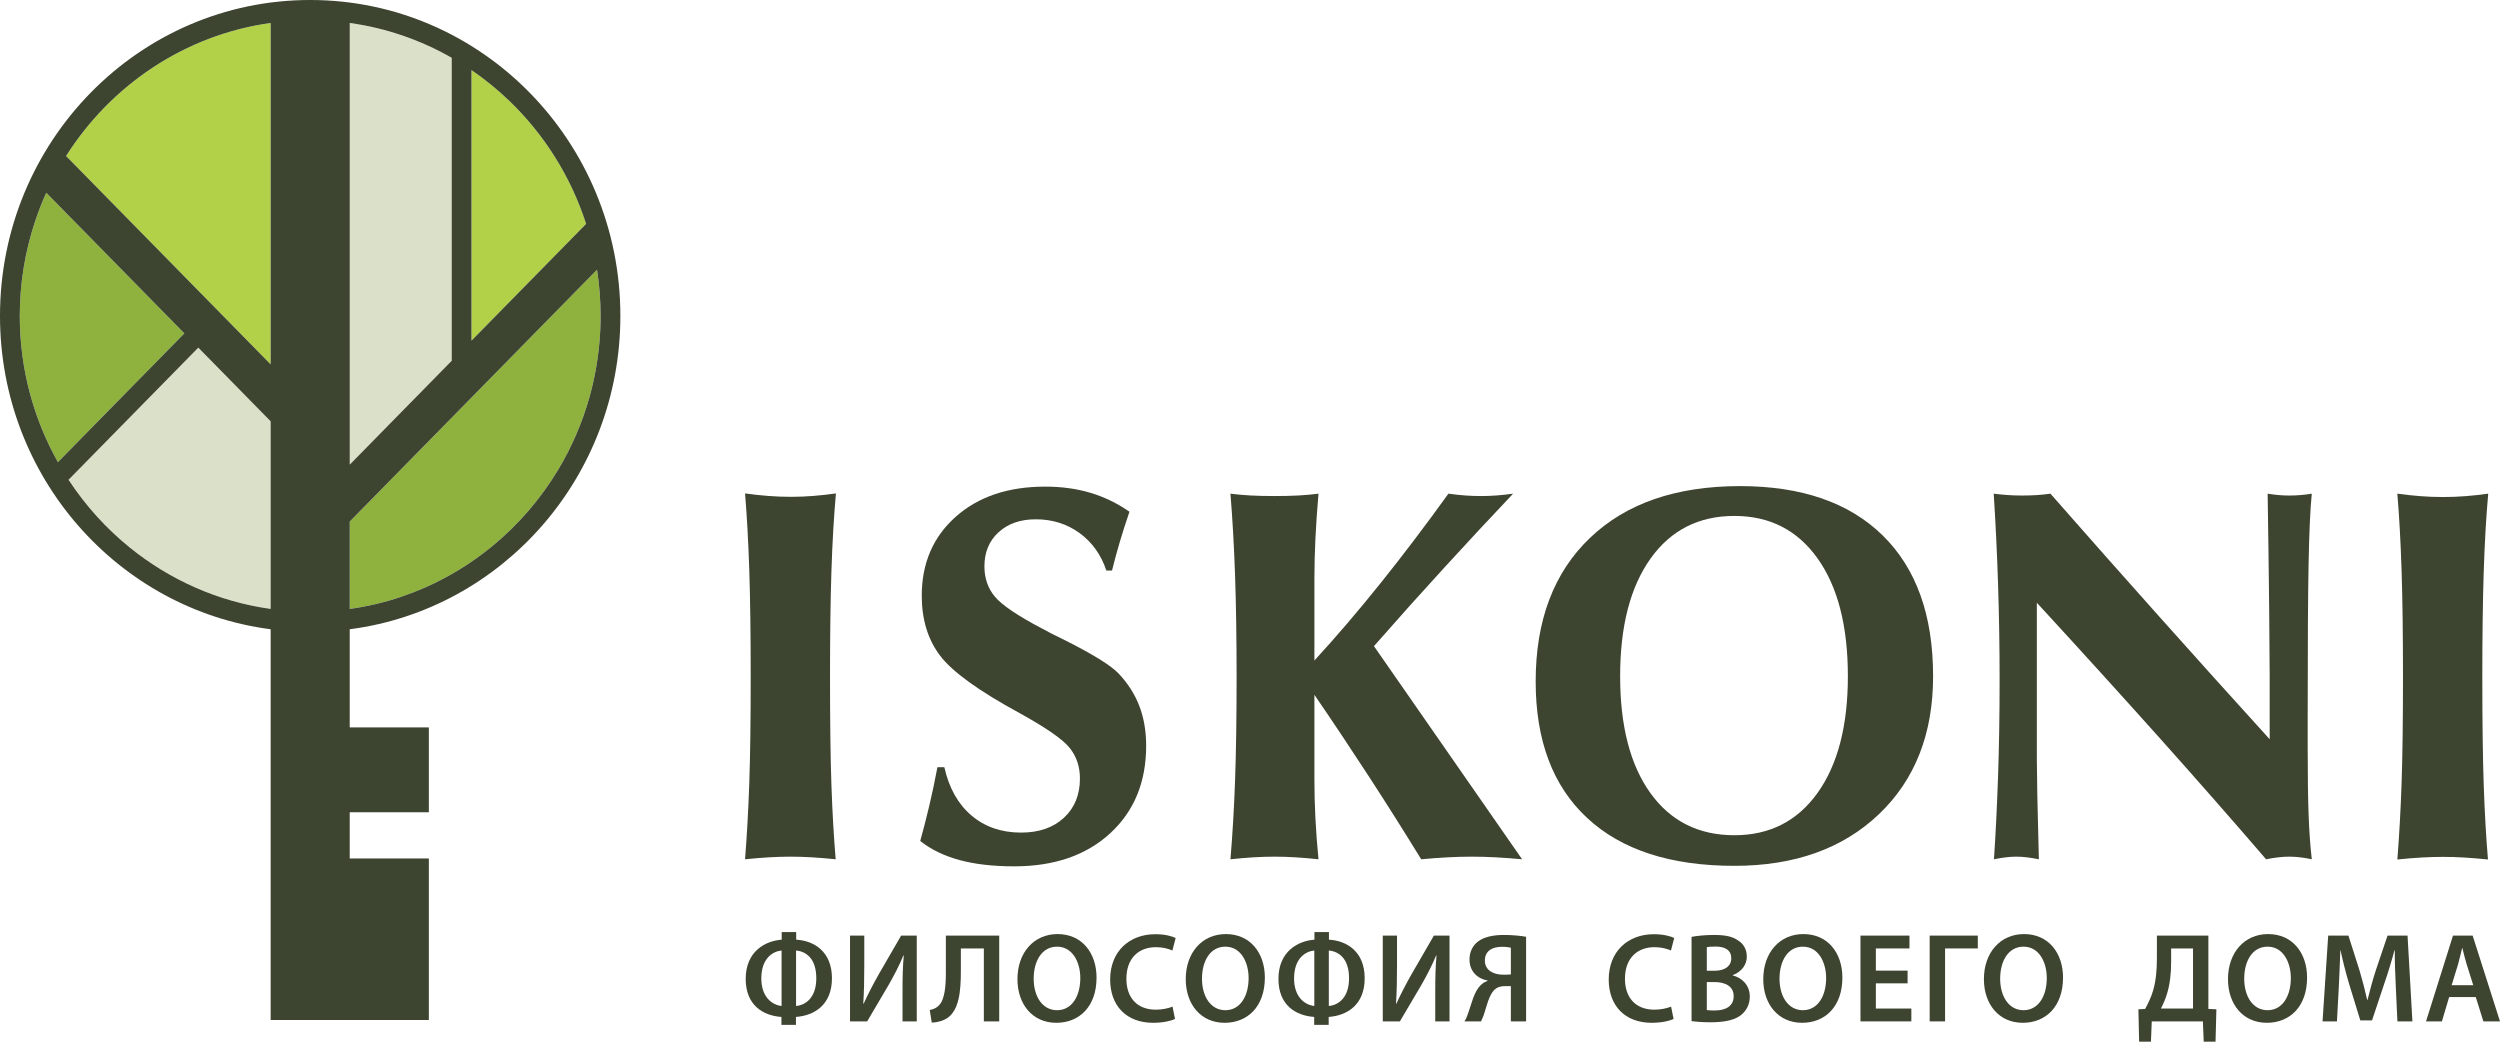<svg width="108" height="45" viewBox="0 0 108 45" fill="none" xmlns="http://www.w3.org/2000/svg">
<g clip-path="url(#clip0_176_1899)">
<path d="M18.378 25.375C19.405 24.921 20.361 24.332 21.224 23.629C22.374 22.692 23.36 21.553 24.129 20.266C24.705 19.301 25.159 18.252 25.47 17.141C25.676 16.401 25.819 15.634 25.891 14.846C25.927 14.452 25.946 14.052 25.946 13.649C25.946 12.969 25.892 12.302 25.792 11.651L15.109 22.533V26.306C15.491 26.253 15.867 26.182 16.238 26.095C16.978 25.919 17.694 25.677 18.378 25.375Z" fill="#8FB23E"/>
<path d="M1.998 8.327C1.815 8.732 1.652 9.149 1.511 9.576C1.086 10.855 0.854 12.225 0.854 13.649C0.854 15.946 1.455 18.101 2.501 19.965L7.963 14.402L1.998 8.327Z" fill="#8FB23E"/>
<path d="M19.514 15.585V2.496C18.845 2.114 18.139 1.793 17.402 1.54C16.666 1.287 15.899 1.102 15.109 0.992V20.072L17.311 17.828L19.514 15.585Z" fill="#DBE1C8"/>
<path d="M21.99 4.345C21.487 3.863 20.944 3.422 20.368 3.028V14.715L25.32 9.671C24.658 7.618 23.5 5.794 21.99 4.345Z" fill="#B2D148"/>
<path d="M2.855 6.739L11.692 15.74V0.992C7.989 1.508 4.797 3.674 2.855 6.739Z" fill="#B2D148"/>
<path d="M2.961 20.727C3.693 21.843 4.592 22.836 5.622 23.667C7.339 25.052 9.42 25.99 11.692 26.306V18.201L8.567 15.018L2.961 20.727Z" fill="#DBE1C8"/>
<path d="M15.108 27.184C21.702 26.328 26.8 20.597 26.8 13.649C26.8 6.111 20.801 0 13.4 0C5.999 0 0 6.111 0 13.649C0 20.597 5.098 26.328 11.692 27.184V30.39V31.425V35.089V37.087V37.091V37.509V44.064H15.108H18.526V37.509V37.091V37.087H15.108V35.781V35.089H18.526V32.301V31.425H15.108V30.39V27.184ZM20.368 3.028V3.028C20.944 3.422 21.487 3.863 21.99 4.345C23.5 5.794 24.658 7.618 25.32 9.671L20.368 14.715V3.028ZM15.109 0.992C15.899 1.102 16.666 1.287 17.402 1.54C18.139 1.793 18.845 2.114 19.514 2.496V2.496V15.585L17.311 17.828L15.109 20.072V0.992ZM15.109 22.533V22.532L25.792 11.651C25.892 12.302 25.946 12.969 25.946 13.649C25.946 14.052 25.927 14.452 25.891 14.846C25.819 15.634 25.676 16.401 25.47 17.141C25.159 18.252 24.705 19.301 24.129 20.266C23.36 21.553 22.374 22.692 21.224 23.629C20.361 24.332 19.405 24.921 18.378 25.375C17.694 25.677 16.978 25.92 16.238 26.095C15.867 26.182 15.491 26.253 15.109 26.306V22.533ZM0.854 13.649C0.854 12.225 1.086 10.855 1.511 9.576C1.652 9.149 1.815 8.732 1.998 8.327L7.963 14.402L2.501 19.965C1.455 18.101 0.854 15.946 0.854 13.649ZM11.692 26.306C9.42 25.99 7.34 25.052 5.622 23.667C4.592 22.836 3.693 21.843 2.961 20.727V20.727L8.567 15.018L11.692 18.201V26.306ZM11.692 15.74L2.855 6.739C4.797 3.674 7.989 1.508 11.692 0.992V15.74Z" fill="#3D4430"/>
<path d="M34.395 40.264V40.594C35.167 40.638 35.94 41.106 35.94 42.26C35.94 43.415 35.178 43.872 34.385 43.932V44.273H33.758V43.932C32.981 43.877 32.214 43.442 32.214 42.288C32.214 41.094 33.067 40.644 33.769 40.594V40.264H34.395ZM33.764 41.062C33.375 41.1 32.889 41.403 32.889 42.271C32.889 43.063 33.343 43.41 33.764 43.459V41.062ZM34.39 43.459C34.8 43.421 35.264 43.107 35.264 42.26C35.264 41.403 34.817 41.1 34.39 41.062V43.459Z" fill="#3D4430"/>
<path d="M37.337 40.418V41.727C37.337 42.315 37.326 42.859 37.293 43.355L37.31 43.36C37.498 42.942 37.731 42.497 37.968 42.079L38.929 40.418H39.604V44.124H38.989V42.816C38.989 42.227 38.999 41.755 39.043 41.276H39.026C38.854 41.7 38.611 42.162 38.384 42.557L37.461 44.124H36.721V40.418H37.337Z" fill="#3D4430"/>
<path d="M43.166 40.418V44.124H42.502V40.973H41.509V41.963C41.509 42.849 41.428 43.657 40.899 43.998C40.737 44.091 40.505 44.174 40.251 44.174L40.164 43.63C40.332 43.608 40.478 43.525 40.564 43.431C40.818 43.173 40.861 42.585 40.861 42.013V40.418H43.166Z" fill="#3D4430"/>
<path d="M47.371 42.233C47.371 43.476 46.632 44.185 45.633 44.185C44.601 44.185 43.954 43.382 43.954 42.299C43.954 41.155 44.661 40.352 45.687 40.352C46.745 40.352 47.371 41.172 47.371 42.233ZM44.655 42.282C44.655 43.041 45.028 43.641 45.665 43.641C46.308 43.641 46.669 43.03 46.669 42.255C46.669 41.556 46.329 40.896 45.665 40.896C45.006 40.896 44.655 41.518 44.655 42.282Z" fill="#3D4430"/>
<path d="M50.761 44.02C50.604 44.097 50.258 44.185 49.816 44.185C48.66 44.185 47.959 43.448 47.959 42.315C47.959 41.094 48.796 40.358 49.908 40.358C50.345 40.358 50.653 40.451 50.788 40.523L50.647 41.062C50.475 40.984 50.231 40.918 49.935 40.918C49.195 40.918 48.66 41.391 48.66 42.282C48.66 43.102 49.125 43.618 49.929 43.618C50.194 43.618 50.475 43.563 50.653 43.486L50.761 44.02Z" fill="#3D4430"/>
<path d="M54.642 42.233C54.642 43.476 53.902 44.185 52.903 44.185C51.872 44.185 51.224 43.382 51.224 42.299C51.224 41.155 51.931 40.352 52.957 40.352C54.016 40.352 54.642 41.172 54.642 42.233ZM51.926 42.282C51.926 43.041 52.299 43.641 52.936 43.641C53.578 43.641 53.94 43.03 53.94 42.255C53.94 41.556 53.6 40.896 52.936 40.896C52.277 40.896 51.926 41.518 51.926 42.282Z" fill="#3D4430"/>
<path d="M57.41 40.264V40.594C58.182 40.638 58.954 41.106 58.954 42.26C58.954 43.415 58.193 43.872 57.399 43.932V44.273H56.773V43.932C55.995 43.877 55.229 43.442 55.229 42.288C55.229 41.094 56.082 40.644 56.784 40.594V40.264H57.41ZM56.778 41.062C56.39 41.1 55.904 41.403 55.904 42.271C55.904 43.063 56.357 43.41 56.778 43.459V41.062ZM57.405 43.459C57.815 43.421 58.279 43.107 58.279 42.26C58.279 41.403 57.831 41.1 57.405 41.062V43.459Z" fill="#3D4430"/>
<path d="M60.351 40.418V41.727C60.351 42.315 60.34 42.859 60.308 43.355L60.324 43.36C60.513 42.942 60.745 42.497 60.983 42.079L61.944 40.418H62.619V44.124H62.003V42.816C62.003 42.227 62.014 41.755 62.057 41.276H62.041C61.868 41.7 61.626 42.162 61.399 42.557L60.475 44.124H59.736V40.418H60.351Z" fill="#3D4430"/>
<path d="M63.266 44.124C63.336 44.014 63.39 43.883 63.433 43.745C63.584 43.321 63.676 42.849 63.962 42.562C64.043 42.48 64.151 42.414 64.265 42.376V42.359C63.838 42.282 63.482 41.974 63.482 41.452C63.482 41.117 63.622 40.852 63.838 40.682C64.092 40.479 64.497 40.39 64.961 40.39C65.317 40.39 65.674 40.423 65.927 40.468V44.124H65.269V42.601H65.004C64.81 42.601 64.67 42.651 64.556 42.761C64.313 43.003 64.216 43.503 64.103 43.833C64.065 43.932 64.033 44.014 63.979 44.124H63.266ZM65.269 40.941C65.199 40.924 65.069 40.902 64.885 40.902C64.481 40.902 64.146 41.067 64.146 41.501C64.146 41.892 64.486 42.106 64.929 42.106C65.058 42.106 65.188 42.106 65.269 42.095V40.941Z" fill="#3D4430"/>
<path d="M72.299 44.02C72.142 44.097 71.796 44.185 71.354 44.185C70.198 44.185 69.497 43.448 69.497 42.315C69.497 41.094 70.334 40.358 71.445 40.358C71.883 40.358 72.191 40.451 72.326 40.523L72.185 41.062C72.013 40.984 71.77 40.918 71.472 40.918C70.733 40.918 70.198 41.391 70.198 42.282C70.198 43.102 70.663 43.618 71.467 43.618C71.732 43.618 72.013 43.563 72.191 43.486L72.299 44.02Z" fill="#3D4430"/>
<path d="M73.075 40.473C73.286 40.429 73.669 40.39 74.047 40.39C74.533 40.39 74.841 40.456 75.084 40.627C75.311 40.765 75.462 41.007 75.462 41.325C75.462 41.666 75.251 41.974 74.857 42.123V42.139C75.24 42.238 75.591 42.546 75.591 43.052C75.591 43.382 75.451 43.641 75.246 43.822C74.987 44.048 74.56 44.163 73.891 44.163C73.523 44.163 73.248 44.135 73.075 44.114V40.473ZM73.734 41.936H74.074C74.538 41.936 74.792 41.716 74.792 41.403C74.792 41.051 74.533 40.891 74.112 40.891C73.918 40.891 73.804 40.902 73.734 40.918V41.936ZM73.734 43.635C73.82 43.652 73.934 43.652 74.085 43.652C74.511 43.652 74.895 43.492 74.895 43.035C74.895 42.601 74.522 42.425 74.063 42.425H73.734V43.635Z" fill="#3D4430"/>
<path d="M79.591 42.233C79.591 43.476 78.851 44.185 77.852 44.185C76.821 44.185 76.173 43.382 76.173 42.299C76.173 41.155 76.88 40.352 77.906 40.352C78.965 40.352 79.591 41.172 79.591 42.233ZM76.875 42.282C76.875 43.041 77.248 43.641 77.885 43.641C78.527 43.641 78.889 43.03 78.889 42.255C78.889 41.556 78.549 40.896 77.885 40.896C77.226 40.896 76.875 41.518 76.875 42.282Z" fill="#3D4430"/>
<path d="M82.408 42.48H81.037V43.569H82.57V44.124H80.372V40.418H82.489V40.973H81.037V41.931H82.408V42.48Z" fill="#3D4430"/>
<path d="M85.441 40.418V40.973H84.027V44.124H83.362V40.418H85.441Z" fill="#3D4430"/>
<path d="M89.123 42.233C89.123 43.476 88.383 44.185 87.384 44.185C86.353 44.185 85.705 43.382 85.705 42.299C85.705 41.155 86.412 40.352 87.438 40.352C88.497 40.352 89.123 41.172 89.123 42.233ZM86.407 42.282C86.407 43.041 86.78 43.641 87.417 43.641C88.059 43.641 88.421 43.03 88.421 42.255C88.421 41.556 88.081 40.896 87.417 40.896C86.758 40.896 86.407 41.518 86.407 42.282Z" fill="#3D4430"/>
<path d="M95.402 40.418V43.586L95.748 43.602L95.71 45.043H95.202L95.165 44.124H92.956L92.919 45.043H92.411L92.379 43.602L92.67 43.586C92.811 43.327 92.94 43.058 93.021 42.766C93.135 42.37 93.178 41.919 93.178 41.386V40.418H95.402ZM93.793 41.556C93.793 42.062 93.74 42.519 93.621 42.909C93.55 43.151 93.448 43.387 93.351 43.569H94.738V40.973H93.793V41.556Z" fill="#3D4430"/>
<path d="M99.666 42.233C99.666 43.476 98.927 44.185 97.928 44.185C96.896 44.185 96.249 43.382 96.249 42.299C96.249 41.155 96.956 40.352 97.982 40.352C99.04 40.352 99.666 41.172 99.666 42.233ZM96.95 42.282C96.95 43.041 97.323 43.641 97.96 43.641C98.602 43.641 98.964 43.03 98.964 42.255C98.964 41.556 98.624 40.896 97.96 40.896C97.301 40.896 96.95 41.518 96.95 42.282Z" fill="#3D4430"/>
<path d="M103.498 42.612C103.477 42.134 103.45 41.556 103.455 41.056H103.439C103.32 41.507 103.169 42.007 103.007 42.475L102.472 44.08H101.965L101.479 42.497C101.339 42.024 101.209 41.518 101.112 41.056H101.101C101.085 41.54 101.063 42.128 101.037 42.635L100.956 44.124H100.334L100.578 40.418H101.452L101.927 41.908C102.057 42.343 102.17 42.783 102.262 43.195H102.278C102.375 42.794 102.499 42.338 102.64 41.903L103.142 40.418H104.006L104.216 44.124H103.568L103.498 42.612Z" fill="#3D4430"/>
<path d="M105.803 43.074L105.49 44.124H104.804L105.97 40.418H106.818L108 44.124H107.282L106.953 43.074H105.803ZM106.845 42.562L106.558 41.65C106.488 41.424 106.429 41.172 106.375 40.957H106.364C106.31 41.172 106.251 41.43 106.191 41.65L105.91 42.562H106.845Z" fill="#3D4430"/>
<path d="M32.186 37.121C32.267 36.104 32.328 35.008 32.369 33.833C32.41 32.658 32.43 31.126 32.43 29.235C32.43 27.405 32.41 25.871 32.369 24.632C32.328 23.393 32.267 22.288 32.186 21.316C32.511 21.361 32.839 21.397 33.168 21.423C33.497 21.45 33.828 21.463 34.16 21.463C34.493 21.463 34.822 21.45 35.147 21.423C35.473 21.397 35.794 21.361 36.112 21.316C36.024 22.303 35.959 23.417 35.918 24.66C35.877 25.903 35.857 27.427 35.857 29.235C35.857 31.201 35.877 32.766 35.918 33.929C35.959 35.093 36.02 36.157 36.101 37.121C35.739 37.083 35.397 37.055 35.075 37.036C34.754 37.017 34.449 37.008 34.16 37.008C33.857 37.008 33.545 37.017 33.223 37.036C32.902 37.055 32.556 37.083 32.186 37.121Z" fill="#3D4430"/>
<path d="M39.754 36.33C39.887 35.855 40.016 35.352 40.142 34.822C40.267 34.291 40.386 33.731 40.497 33.144H40.796C40.996 34.04 41.386 34.735 41.966 35.228C42.547 35.722 43.262 35.968 44.113 35.968C44.881 35.968 45.497 35.756 45.959 35.33C46.421 34.905 46.653 34.338 46.653 33.63C46.653 33.118 46.505 32.677 46.209 32.308C45.913 31.939 45.192 31.438 44.046 30.806C42.286 29.849 41.142 29.023 40.613 28.326C40.084 27.63 39.82 26.765 39.82 25.733C39.82 24.332 40.308 23.197 41.284 22.327C42.26 21.457 43.55 21.022 45.155 21.022C45.858 21.022 46.506 21.111 47.102 21.288C47.697 21.465 48.261 21.738 48.793 22.107C48.638 22.559 48.497 22.998 48.371 23.423C48.246 23.849 48.135 24.257 48.039 24.648H47.795C47.566 23.963 47.179 23.423 46.636 23.027C46.092 22.632 45.462 22.434 44.745 22.434C44.079 22.434 43.543 22.621 43.137 22.994C42.73 23.366 42.527 23.858 42.527 24.468C42.527 24.98 42.678 25.417 42.981 25.778C43.284 26.14 43.958 26.596 45 27.145C45.229 27.273 45.562 27.443 45.998 27.654C47.211 28.264 47.983 28.742 48.316 29.088C48.723 29.518 49.024 29.988 49.22 30.501C49.416 31.013 49.514 31.585 49.514 32.218C49.514 33.784 48.996 35.044 47.961 35.997C46.926 36.949 45.543 37.426 43.813 37.426C42.904 37.426 42.116 37.335 41.451 37.154C40.785 36.974 40.219 36.699 39.754 36.33Z" fill="#3D4430"/>
<path d="M56.782 28.535C57.736 27.495 58.695 26.374 59.66 25.168C60.625 23.963 61.595 22.683 62.571 21.327C62.852 21.365 63.104 21.391 63.326 21.407C63.547 21.421 63.765 21.429 63.98 21.429C64.194 21.429 64.418 21.421 64.651 21.404C64.884 21.387 65.122 21.361 65.366 21.327C64.397 22.349 63.412 23.408 62.411 24.502C61.409 25.596 60.39 26.733 59.355 27.913L65.755 37.121C65.348 37.083 64.965 37.055 64.607 37.036C64.248 37.017 63.906 37.008 63.581 37.008C63.248 37.008 62.902 37.017 62.544 37.036C62.185 37.055 61.802 37.083 61.396 37.121C60.656 35.916 59.902 34.722 59.133 33.539C58.364 32.357 57.581 31.182 56.782 30.015V33.675C56.782 34.218 56.797 34.776 56.826 35.352C56.856 35.929 56.9 36.518 56.959 37.121C56.604 37.083 56.271 37.055 55.961 37.036C55.651 37.017 55.351 37.008 55.063 37.008C54.767 37.008 54.464 37.017 54.153 37.036C53.843 37.055 53.51 37.083 53.155 37.121C53.244 36.082 53.31 34.947 53.355 33.717C53.399 32.486 53.421 30.995 53.421 29.241C53.421 27.615 53.399 26.157 53.355 24.867C53.31 23.576 53.244 22.396 53.155 21.327C53.421 21.361 53.708 21.387 54.014 21.404C54.321 21.421 54.671 21.429 55.063 21.429C55.455 21.429 55.802 21.421 56.105 21.404C56.408 21.387 56.693 21.361 56.959 21.327C56.9 22.011 56.856 22.656 56.826 23.265C56.797 23.873 56.782 24.459 56.782 25.021V28.535Z" fill="#3D4430"/>
<path d="M66.341 29.439C66.341 26.803 67.121 24.738 68.681 23.243C70.241 21.748 72.404 21 75.17 21C77.831 21 79.887 21.712 81.336 23.135C82.785 24.558 83.51 26.585 83.51 29.213C83.51 31.699 82.73 33.685 81.17 35.173C79.61 36.66 77.528 37.404 74.926 37.404C72.168 37.404 70.047 36.715 68.565 35.336C67.082 33.958 66.341 31.992 66.341 29.439ZM69.99 29.213C69.99 31.367 70.426 33.05 71.299 34.263C72.171 35.475 73.38 36.082 74.926 36.082C76.449 36.082 77.647 35.472 78.519 34.252C79.392 33.032 79.828 31.352 79.828 29.213C79.828 27.044 79.392 25.348 78.519 24.123C77.647 22.9 76.449 22.288 74.926 22.288C73.388 22.288 72.18 22.902 71.304 24.129C70.428 25.357 69.99 27.052 69.99 29.213Z" fill="#3D4430"/>
<path d="M86.139 37.121C86.213 36.014 86.272 34.82 86.316 33.539C86.36 32.259 86.383 30.87 86.383 29.371C86.383 27.955 86.36 26.573 86.316 25.225C86.272 23.877 86.209 22.577 86.128 21.327C86.312 21.35 86.504 21.369 86.704 21.384C86.904 21.399 87.122 21.407 87.359 21.407C87.588 21.407 87.802 21.4 88.002 21.387C88.201 21.374 88.394 21.354 88.579 21.327C90.124 23.088 91.686 24.852 93.265 26.62C94.843 28.388 96.438 30.16 98.05 31.935V29.212C98.05 28.708 98.043 27.729 98.028 26.275C98.013 24.822 97.991 23.173 97.962 21.327C98.102 21.35 98.25 21.369 98.405 21.384C98.561 21.399 98.723 21.407 98.893 21.407C99.085 21.407 99.261 21.399 99.42 21.384C99.579 21.369 99.729 21.35 99.869 21.327C99.803 21.982 99.757 22.994 99.731 24.361C99.705 25.728 99.692 27.929 99.692 30.964V32.24C99.692 33.475 99.705 34.455 99.731 35.177C99.757 35.9 99.803 36.548 99.869 37.121C99.692 37.083 99.523 37.055 99.365 37.036C99.206 37.017 99.049 37.008 98.893 37.008C98.745 37.008 98.588 37.017 98.422 37.036C98.256 37.055 98.08 37.083 97.895 37.121C96.483 35.479 94.971 33.756 93.359 31.952C91.747 30.149 89.958 28.177 87.991 26.038V32.794C87.991 33.072 87.998 33.607 88.013 34.398C88.028 35.189 88.05 36.097 88.079 37.121C87.887 37.083 87.713 37.055 87.558 37.036C87.403 37.017 87.251 37.008 87.103 37.008C86.963 37.008 86.813 37.017 86.654 37.036C86.495 37.055 86.323 37.083 86.139 37.121Z" fill="#3D4430"/>
<path d="M103.565 37.13C103.647 36.114 103.708 35.017 103.748 33.842C103.789 32.667 103.809 31.136 103.809 29.245C103.809 27.414 103.789 25.88 103.748 24.641C103.708 23.403 103.647 22.297 103.565 21.326C103.891 21.371 104.218 21.407 104.547 21.433C104.876 21.459 105.207 21.472 105.54 21.472C105.872 21.472 106.201 21.459 106.527 21.433C106.852 21.407 107.174 21.371 107.491 21.326C107.403 22.312 107.338 23.427 107.298 24.669C107.257 25.912 107.236 27.437 107.236 29.245C107.236 31.211 107.257 32.775 107.298 33.939C107.338 35.102 107.399 36.166 107.48 37.13C107.118 37.092 106.776 37.064 106.455 37.045C106.133 37.026 105.828 37.017 105.54 37.017C105.236 37.017 104.924 37.026 104.602 37.045C104.281 37.064 103.935 37.092 103.565 37.13Z" fill="#3D4430"/>
</g>
<defs>
<clipPath id="clip0_176_1899">
<rect width="108" height="45" fill="white"/>
</clipPath>
</defs>
</svg>
